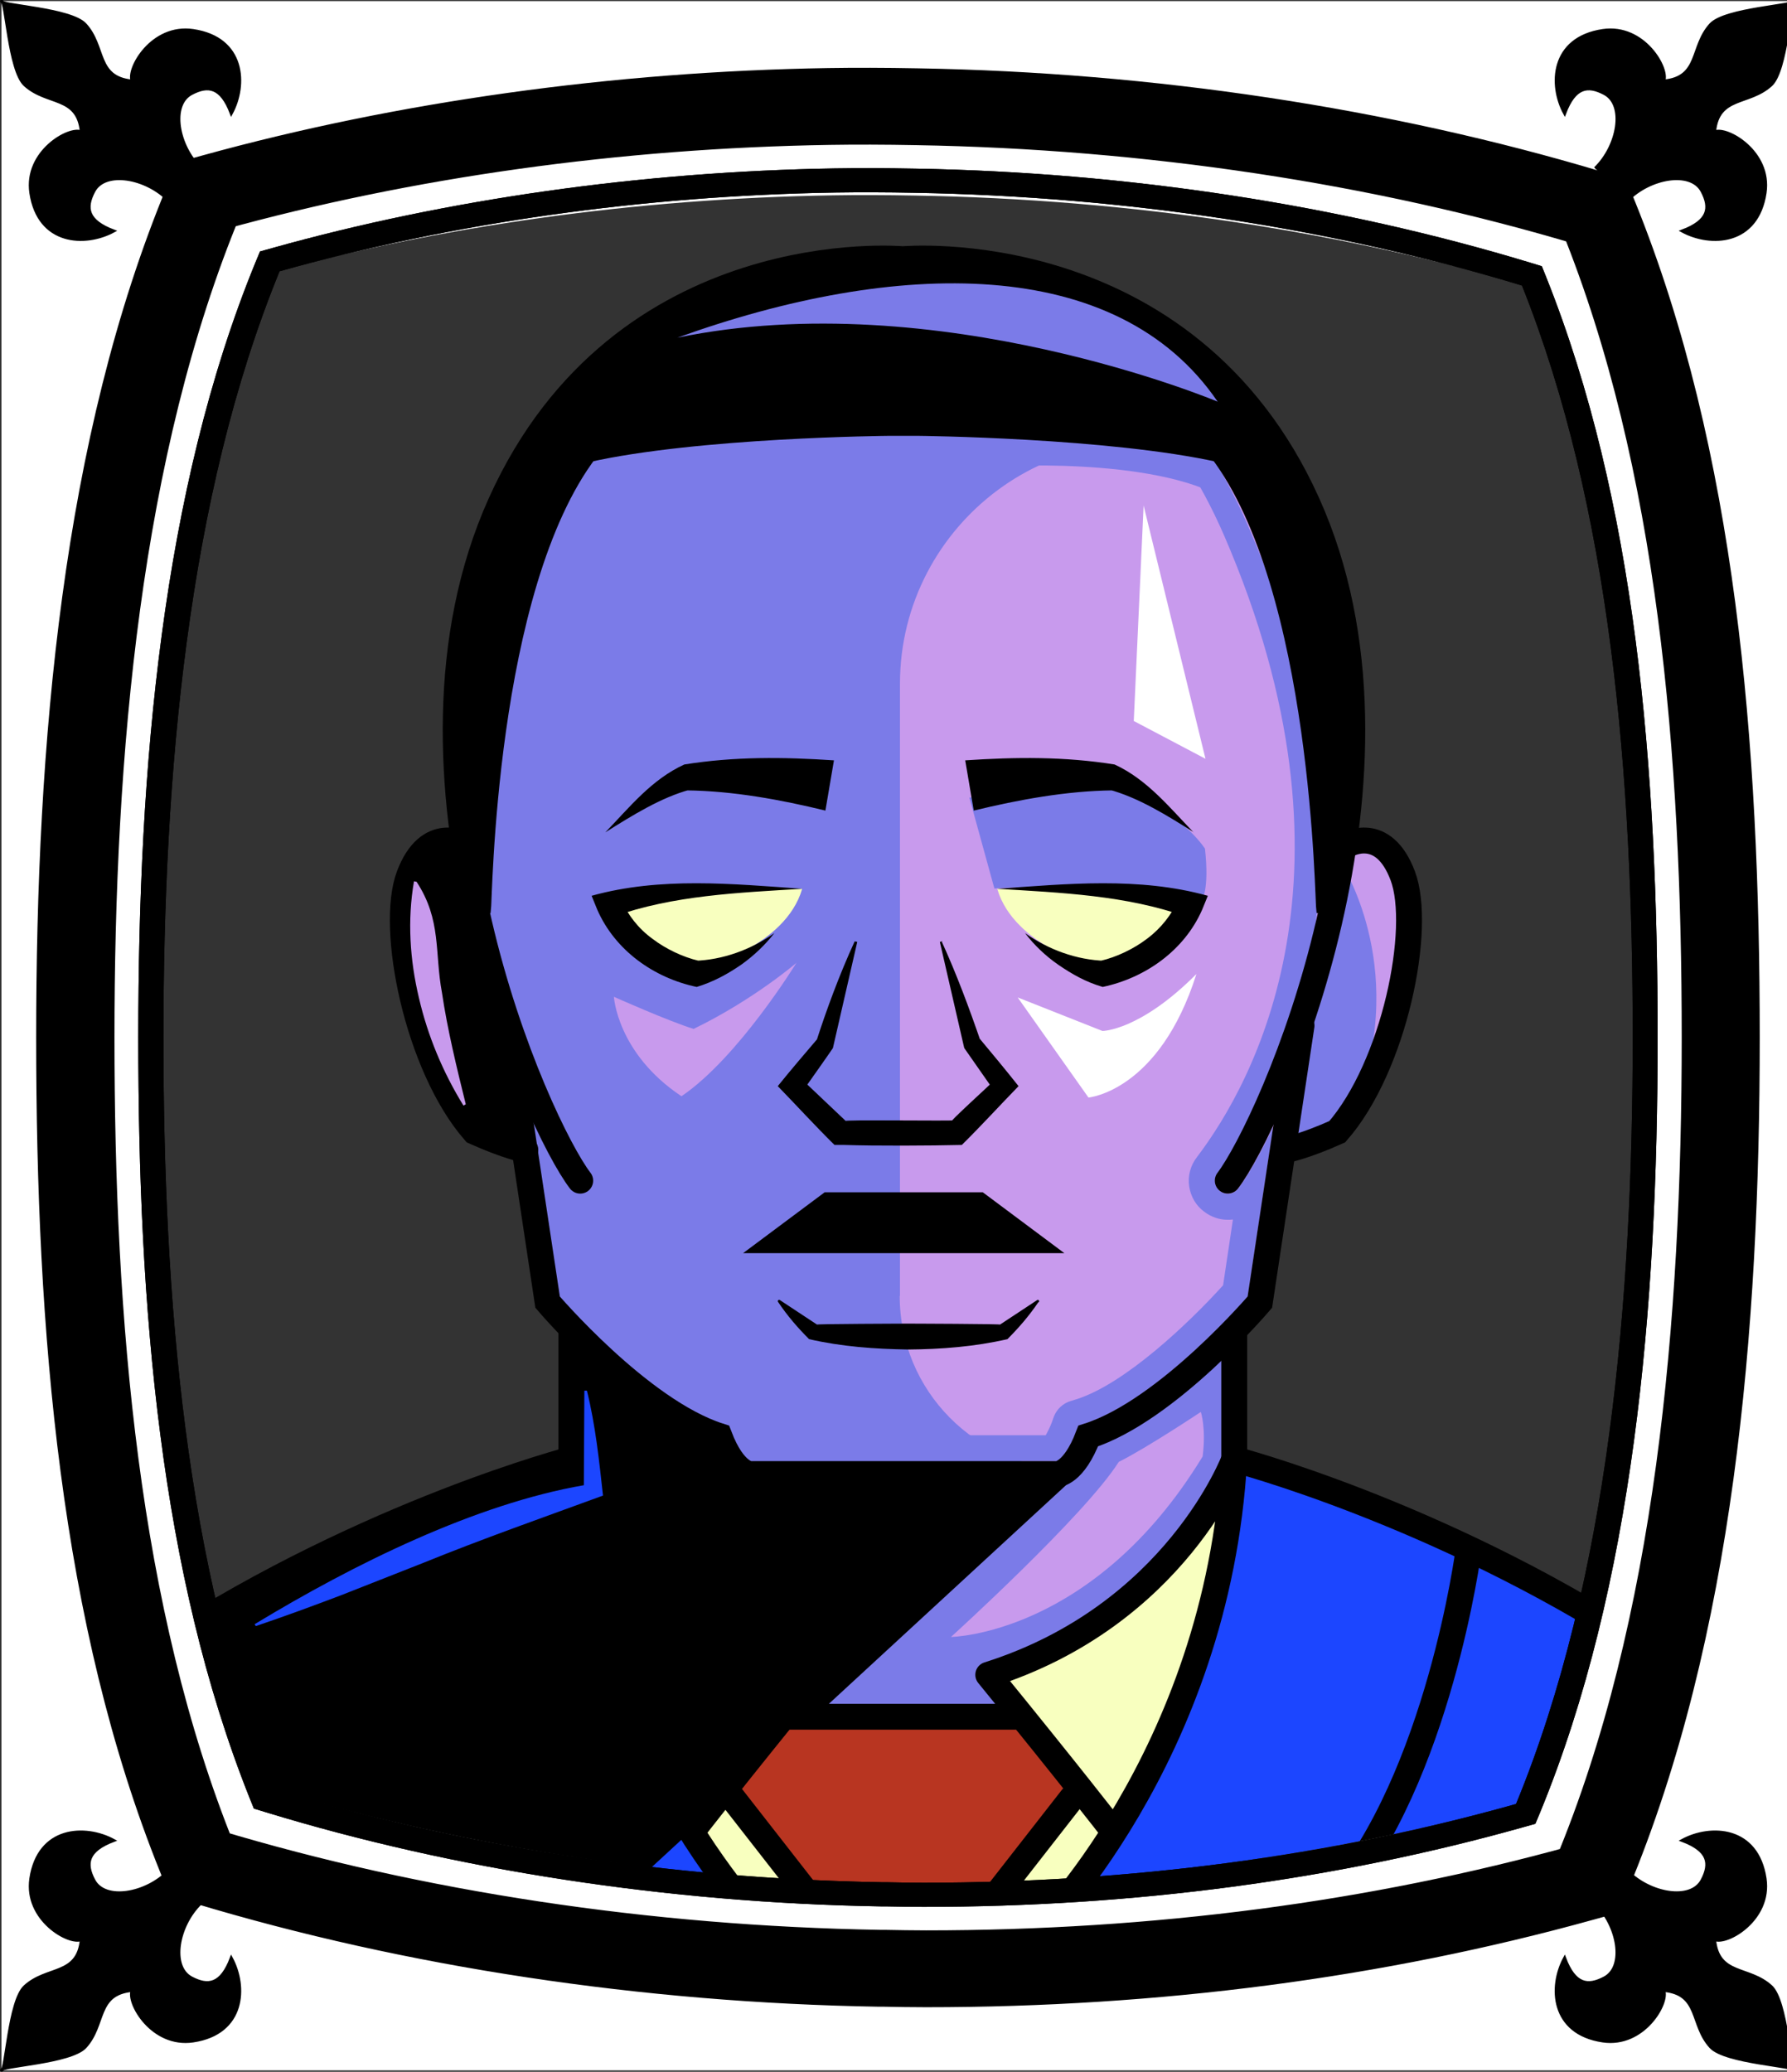 <svg id="Capa_2" xmlns="http://www.w3.org/2000/svg" xmlns:xlink="http://www.w3.org/1999/xlink" viewBox="0 0 69.02 80">
<rect x="0" y="0" width="69.02" height="80" fill="#333333" stroke="none"/>
<defs >
<style >
.cls-1{fill:#c89aed;}.cls-2{fill:#fff;}.cls-3{fill:#f8ffbf;}.cls-4{fill:#7b7be8;}.cls-5{fill:#a88347;}.cls-6{fill:#782ab5;}.cls-7,.cls-8{stroke-miterlimit:10;}.cls-7,.cls-8,.cls-9{stroke:#000;}.cls-7,.cls-8,.cls-9,.cls-10,.cls-11,.cls-12{fill:none;}.cls-8,.cls-9,.cls-10{stroke-linecap:round;}.cls-13{fill:#1c46ff;}.cls-9,.cls-10{stroke-linejoin:round;}.cls-10{stroke:#deb778;stroke-dasharray:0 0 0 4.06;}.cls-14{fill:#deb778;}.cls-15{fill:url(#USGS_19_Inundación_de_tierra_2);}.cls-12{stroke:#1d1d1b;stroke-dasharray:0 0 2 2;stroke-width:.3px;}.cls-16{fill:#fcf0c5;}.cls-17{fill:#b83521;}
</style>
<pattern id="USGS_19_Inundación_de_tierra_2" x="0" y="0" width="72" height="72" patternTransform="translate(-236.48 -17071) rotate(-90)" patternUnits="userSpaceOnUse" viewBox="0 0 72 72">
<g >
<rect class="cls-11" width="72" height="72">
</rect>
<g >
<line class="cls-12" x1="71" y1="71" x2="144.44" y2="71">
</line>
<line class="cls-12" x1="71" y1="67" x2="144.44" y2="67">
</line>
<line class="cls-12" x1="71" y1="63" x2="144.44" y2="63">
</line>
<line class="cls-12" x1="71" y1="59" x2="144.44" y2="59">
</line>
<line class="cls-12" x1="71" y1="55" x2="144.44" y2="55">
</line>
<line class="cls-12" x1="71" y1="51" x2="144.44" y2="51">
</line>
<line class="cls-12" x1="71" y1="47" x2="144.44" y2="47">
</line>
<line class="cls-12" x1="71" y1="43" x2="144.44" y2="43">
</line>
<line class="cls-12" x1="71" y1="39" x2="144.44" y2="39">
</line>
<line class="cls-12" x1="71" y1="35" x2="144.44" y2="35">
</line>
<line class="cls-12" x1="71" y1="31" x2="144.44" y2="31">
</line>
<line class="cls-12" x1="71" y1="27" x2="144.44" y2="27">
</line>
<line class="cls-12" x1="71" y1="23" x2="144.44" y2="23">
</line>
<line class="cls-12" x1="71" y1="19" x2="144.44" y2="19">
</line>
<line class="cls-12" x1="71" y1="15" x2="144.44" y2="15">
</line>
<line class="cls-12" x1="71" y1="11" x2="144.44" y2="11">
</line>
<line class="cls-12" x1="71" y1="7" x2="144.44" y2="7">
</line>
<line class="cls-12" x1="71" y1="3" x2="144.44" y2="3">
</line>
</g>


<g >
<line class="cls-12" x1="-1" y1="71" x2="72.44" y2="71">
</line>
<line class="cls-12" x1="-1" y1="67" x2="72.44" y2="67">
</line>
<line class="cls-12" x1="-1" y1="63" x2="72.44" y2="63">
</line>
<line class="cls-12" x1="-1" y1="59" x2="72.44" y2="59">
</line>
<line class="cls-12" x1="-1" y1="55" x2="72.44" y2="55">
</line>
<line class="cls-12" x1="-1" y1="51" x2="72.44" y2="51">
</line>
<line class="cls-12" x1="-1" y1="47" x2="72.44" y2="47">
</line>
<line class="cls-12" x1="-1" y1="43" x2="72.44" y2="43">
</line>
<line class="cls-12" x1="-1" y1="39" x2="72.44" y2="39">
</line>
<line class="cls-12" x1="-1" y1="35" x2="72.44" y2="35">
</line>
<line class="cls-12" x1="-1" y1="31" x2="72.44" y2="31">
</line>
<line class="cls-12" x1="-1" y1="27" x2="72.44" y2="27">
</line>
<line class="cls-12" x1="-1" y1="23" x2="72.44" y2="23">
</line>
<line class="cls-12" x1="-1" y1="19" x2="72.44" y2="19">
</line>
<line class="cls-12" x1="-1" y1="15" x2="72.44" y2="15">
</line>
<line class="cls-12" x1="-1" y1="11" x2="72.44" y2="11">
</line>
<line class="cls-12" x1="-1" y1="7" x2="72.44" y2="7">
</line>
<line class="cls-12" x1="-1" y1="3" x2="72.44" y2="3">
</line>
<line class="cls-12" x1="1.04" y1="69" x2="74.48" y2="69">
</line>
<line class="cls-12" x1="1.04" y1="65" x2="74.48" y2="65">
</line>
<line class="cls-12" x1="1.04" y1="61" x2="74.48" y2="61">
</line>
<line class="cls-12" x1="1.04" y1="57" x2="74.48" y2="57">
</line>
<line class="cls-12" x1="1.04" y1="53" x2="74.48" y2="53">
</line>
<line class="cls-12" x1="1.04" y1="49" x2="74.48" y2="49">
</line>
<line class="cls-12" x1="1.04" y1="45" x2="74.48" y2="45">
</line>
<line class="cls-12" x1="1.04" y1="41" x2="74.48" y2="41">
</line>
<line class="cls-12" x1="1.04" y1="37" x2="74.48" y2="37">
</line>
<line class="cls-12" x1="1.04" y1="33" x2="74.48" y2="33">
</line>
<line class="cls-12" x1="1.04" y1="29" x2="74.48" y2="29">
</line>
<line class="cls-12" x1="1.04" y1="25" x2="74.48" y2="25">
</line>
<line class="cls-12" x1="1.04" y1="21" x2="74.48" y2="21">
</line>
<line class="cls-12" x1="1.04" y1="17" x2="74.48" y2="17">
</line>
<line class="cls-12" x1="1.04" y1="13" x2="74.48" y2="13">
</line>
<line class="cls-12" x1="1.04" y1="9" x2="74.48" y2="9">
</line>
<line class="cls-12" x1="1.04" y1="5" x2="74.48" y2="5">
</line>
<line class="cls-12" x1="1.04" y1="1" x2="74.48" y2="1">
</line>
</g>


<g >
<line class="cls-12" x1="-73" y1="71" x2=".44" y2="71">
</line>
<line class="cls-12" x1="-73" y1="67" x2=".44" y2="67">
</line>
<line class="cls-12" x1="-73" y1="63" x2=".44" y2="63">
</line>
<line class="cls-12" x1="-73" y1="59" x2=".44" y2="59">
</line>
<line class="cls-12" x1="-73" y1="55" x2=".44" y2="55">
</line>
<line class="cls-12" x1="-73" y1="51" x2=".44" y2="51">
</line>
<line class="cls-12" x1="-73" y1="47" x2=".44" y2="47">
</line>
<line class="cls-12" x1="-73" y1="43" x2=".44" y2="43">
</line>
<line class="cls-12" x1="-73" y1="39" x2=".44" y2="39">
</line>
<line class="cls-12" x1="-73" y1="35" x2=".44" y2="35">
</line>
<line class="cls-12" x1="-73" y1="31" x2=".44" y2="31">
</line>
<line class="cls-12" x1="-73" y1="27" x2=".44" y2="27">
</line>
<line class="cls-12" x1="-73" y1="23" x2=".44" y2="23">
</line>
<line class="cls-12" x1="-73" y1="19" x2=".44" y2="19">
</line>
<line class="cls-12" x1="-73" y1="15" x2=".44" y2="15">
</line>
<line class="cls-12" x1="-73" y1="11" x2=".44" y2="11">
</line>
<line class="cls-12" x1="-73" y1="7" x2=".44" y2="7">
</line>
<line class="cls-12" x1="-73" y1="3" x2=".44" y2="3">
</line>
<line class="cls-12" x1="-70.96" y1="69" x2="2.48" y2="69">
</line>
<line class="cls-12" x1="-70.96" y1="65" x2="2.48" y2="65">
</line>
<line class="cls-12" x1="-70.96" y1="61" x2="2.48" y2="61">
</line>
<line class="cls-12" x1="-70.96" y1="57" x2="2.48" y2="57">
</line>
<line class="cls-12" x1="-70.96" y1="53" x2="2.48" y2="53">
</line>
<line class="cls-12" x1="-70.96" y1="49" x2="2.48" y2="49">
</line>
<line class="cls-12" x1="-70.96" y1="45" x2="2.48" y2="45">
</line>
<line class="cls-12" x1="-70.96" y1="41" x2="2.48" y2="41">
</line>
<line class="cls-12" x1="-70.96" y1="37" x2="2.48" y2="37">
</line>
<line class="cls-12" x1="-70.96" y1="33" x2="2.48" y2="33">
</line>
<line class="cls-12" x1="-70.96" y1="29" x2="2.48" y2="29">
</line>
<line class="cls-12" x1="-70.96" y1="25" x2="2.48" y2="25">
</line>
<line class="cls-12" x1="-70.96" y1="21" x2="2.48" y2="21">
</line>
<line class="cls-12" x1="-70.96" y1="17" x2="2.48" y2="17">
</line>
<line class="cls-12" x1="-70.96" y1="13" x2="2.48" y2="13">
</line>
<line class="cls-12" x1="-70.96" y1="9" x2="2.48" y2="9">
</line>
<line class="cls-12" x1="-70.96" y1="5" x2="2.48" y2="5">
</line>
<line class="cls-12" x1="-70.96" y1="1" x2="2.48" y2="1">
</line>
</g>


</g>


</pattern>
</defs>



<g >
<path class="cls-4" d="M17.98,32.15s-3.05,.63-2.53,3.58,.63,8,4.74,8.63c.84,5.16,.95,6.21,.95,6.21l1.37,.84-.32,5.05s-10.53,2.42-15.16,7.37c2.63,6.42,3.79,9.79,3.79,9.79,0,0,19.05,3.89,28,3.16s21.68-4.74,21.68-4.74l.84-10s-8.74-4.42-13.47-5.68c-.32-3.58-.53-4.74-.53-4.74l1.37-1.26,.84-6,2.21-.95s2.84-3.47,2.74-7.47c-.32-3.58-2.32-3.58-2.32-3.58,0,0,.74-9.05-1.68-13.58s-8.42-9.16-16.84-8.74-13.89,5.89-15.58,13.68c-1.37,4.74-.11,8.42-.11,8.42Z">
</path>
<path class="cls-13" d="M25.9,69.75l3.54,4.69s-5.66,0-6.82-1.15c2.57-2.48,3.27-3.54,3.27-3.54Z">
</path>
<path class="cls-1" d="M34.76,50.05V26.4c0-6.21,6.1-10.82,11.95-8.75,.22,.08,.42,.16,.62,.24,3.29,5.03,4.33,16.99,4.33,16.99l-1.91,6.59-.95,8.32s-2.6,3.47-6.94,5.63l-.52,1.3h0c-3.65-.05-6.59-3.02-6.59-6.68Z">
</path>
<path class="cls-4" d="M34.06,11.47c.43,0,.71,.02,.78,.03,.02,0,.05,0,.07,0,.03,0,.06,0,.09,0,.03,0,.09,0,.17,0,1.36,0,8.32,.44,12.11,9.18,5.63,13,1.14,21.12-1.05,24-.25,.32-.36,.73-.3,1.13,.06,.4,.27,.75,.57,.97,.27,.21,.59,.32,.91,.32,.07,0,.14,0,.21-.01l-.38,2.54c-1.31,1.45-3.78,3.8-5.66,4.4l-.23,.07c-.3,.09-.54,.32-.65,.61l-.07,.2c-.09,.24-.18,.4-.24,.51h-10.96c-.06-.1-.14-.26-.23-.49l-.08-.22c-.11-.3-.35-.52-.65-.61l-.22-.07c-1.73-.55-4.03-2.59-5.68-4.4l-.38-2.54c.07,0,.14,.01,.21,.01,.33,0,.66-.11,.9-.3,.32-.24,.53-.59,.59-.99,.06-.4-.05-.81-.3-1.13-1.49-1.95-7.19-15.09-2.89-24.63,3.5-7.74,10.51-8.57,13.36-8.57m0-1c-2.63,0-10.46,.73-14.27,9.16-4.54,10.08,1.39,23.53,3.01,25.65,.17,.22,.13,.54-.09,.7-.09,.07-.2,.11-.31,.11-.15,0-.3-.07-.39-.2-.35-.46-.84-1.29-1.36-2.4l.98,6.57c.58,.65,3.68,4.07,6.32,4.91l.23,.07,.08,.22c.4,1.04,.77,1.15,.78,1.15h11.8s.35-.17,.73-1.15l.08-.22,.23-.07c2.63-.84,5.74-4.26,6.31-4.91l.99-6.57c-.53,1.11-1.01,1.94-1.36,2.4-.1,.13-.25,.2-.4,.2-.1,0-.21-.04-.3-.11-.22-.16-.26-.48-.09-.7,1.61-2.12,7.35-10.74,1.17-25-4-9.22-11.51-9.78-13.03-9.78-.13,0-.22,0-.25,0-.08,0-.38-.03-.86-.03h0Z">
</path>
<path d="M17.92,32.6s-1.22-8.09,1.55-13.75,9.65-9.42,16.3-8.87,11.53,3.33,14.75,9.31,.89,14.3,.89,14.3c-1.11-10.64-4.32-16.08-4.32-16.08,0,0-13.97-2.44-24.5-.11-2.55,3.33-3.66,11.86-4.66,15.19Z">
</path>
<path d="M17.92,32.6s-1.67-.56-2.36,2.48,1.82,8.94,4.64,9.28c-.42-3.98-2.28-11.76-2.28-11.76Z">
</path>
<path d="M41.28,57.25l-19.04,17.55-12.87-3.07-2.05-9.35s10.72-5.24,14.48-5.81c.46-4.1,.34-4.79,.34-4.79,0,0,5.47,3.99,5.93,3.88,.34,1.03,.57,1.37,.57,1.37l12.65,.23Z">
</path>
<path class="cls-3" d="M47.61,56.98s-2.84,5.61-9.33,7.63c2.77,4.1,4.79,6.62,4.79,6.62,0,0,4.35-7.56,4.54-14.24Z">
</path>
<polygon class="cls-3" points="39.51 66.54 29.67 66.54 26.84 70.35 29.8 74.79 40.3 75.12 43.17 70.71 39.51 66.54">
</polygon>
<polygon class="cls-17" points="39.51 66.54 30.22 66.54 27.87 69.26 32.38 74.62 38.1 74.62 41.67 69.45 39.51 66.54">
</polygon>
<path class="cls-3" d="M30.98,34.32s-5.35-.1-7.35,.72c1.52,1.79,3.52,2.33,3.52,2.33,0,0,3.18-.82,3.83-3.04Z">
</path>
<path class="cls-3" d="M38.52,34.32s5.35-.1,7.35,.72c-1.52,1.79-3.52,2.33-3.52,2.33,0,0-3.18-.82-3.83-3.04Z">
</path>
<path class="cls-4" d="M30.98,34.32l.97-3.52-5.47-.81s-2.69,1.39-3.63,2.78c-.18,1.62,.13,2.02,.13,2.02,0,0,5.96-.68,8.01-.48Z">
</path>
<path class="cls-4" d="M38.41,34.32l-.97-3.52,5.47-.81s2.69,1.39,3.63,2.78c.18,1.62-.13,2.02-.13,2.02,0,0-5.96-.68-8.01-.48Z">
</path>
<path class="cls-1" d="M46.38,54.52s-2.07,1.38-3.17,1.93c-1.31,2.07-6.48,6.76-6.48,6.76,0,0,5.52-.07,9.72-6.97,.14-1.1-.07-1.72-.07-1.72Z">
</path>
<path class="cls-13" d="M47.88,56.36s-2.09,14-8.11,18.19c11.61,1.05,19.12-2.53,19.12-2.53l2.47-9.97s-8.68-4.32-13.47-5.68Z">
</path>
<path class="cls-1" d="M23.71,38.49s2.13,.95,3.08,1.24c2.31-1.12,3.97-2.55,3.97-2.55,0,0-2.25,3.67-4.44,5.15-2.49-1.66-2.61-3.85-2.61-3.85Z">
</path>
<path class="cls-8" d="M56.72,59.85s-1.14,8.79-5.17,13.45">
</path>
<path class="cls-4" d="M38.35,18.02s6.18-.42,8.97,1.25c-.6-1.44-.93-2.32-.93-2.32l-7.2-.51-.84,1.58Z">
</path>
<path class="cls-2" d="M39.32,38.52l3.26,1.29s1.44,0,3.63-2.2c-1.44,4.54-4.17,4.77-4.17,4.77l-2.73-3.86Z">
</path>
<polygon class="cls-2" points="46.56 29.3 44.17 19.52 43.79 27.84 46.56 29.3">
</polygon>
<path class="cls-1" d="M51.88,33.47s2.64,4.17,.34,9.54c4-7.75,1.45-12.1-.34-9.54Z">
</path>
<path class="cls-8" d="M47.42,45.59c1.64-2.15,7.77-15.74,3.07-26.16s-15.62-9.42-15.62-9.42c0,0-10.83-1-15.53,9.42s1.43,24.02,3.07,26.16">
</path>
<path class="cls-8" d="M50.27,39.6l-1.61,10.68s-3.56,4.19-6.63,5.17c-.56,1.47-1.19,1.47-1.19,1.47h-3.98s-3.91,0-3.91,0h-3.98s-.63,0-1.19-1.47c-3.07-.98-6.63-5.17-6.63-5.17l-1.61-10.68">
</path>
<path class="cls-8" d="M17.95,32.62s-1.39-.82-2.15,1.2,.32,7.35,2.53,9.88c1.27,.57,1.96,.7,1.96,.7">
</path>
<path class="cls-8" d="M52.03,32.62s1.39-.82,2.15,1.2-.32,7.35-2.53,9.88c-1.27,.57-1.96,.7-1.96,.7">
</path>
<polygon points="41.11 48.39 37.96 46.04 35.91 46.04 33.91 46.04 31.85 46.04 28.7 48.39 41.11 48.39">
</polygon>
<path d="M40.1,50.29c-.36,.53-.76,.99-1.19,1.42-1.26,.29-2.55,.39-3.83,.4-1.29-.02-2.57-.11-3.83-.4-.43-.43-.84-.9-1.2-1.44-.03-.04,.02-.1,.07-.07,0,0,1.44,.95,1.44,.95-.2-.03,3.57-.04,3.53-.04-.04,0,3.72,.01,3.53,.04,0,0,1.44-.95,1.44-.95,.05-.03,.1,.04,.06,.08h0Z">
</path>
<path d="M23.38,32.14c.93-.96,1.78-2.04,3.05-2.62,1.93-.31,3.82-.29,5.78-.16,0,0-.33,1.94-.33,1.94-1.72-.42-3.57-.76-5.36-.78,0,0,.14-.03,.14-.03-1.13,.3-2.26,1.01-3.28,1.65h0Z">
</path>
<path d="M30.98,34.32c-2.44,.15-4.99,.25-7.3,1.08,0,0,.3-.67,.3-.67,.27,.6,.68,1.13,1.22,1.52,.51,.39,1.18,.71,1.79,.85,0,0-.17,0-.17,0,1.09-.03,2.19-.43,3.09-1.07-.36,.46-.79,.87-1.28,1.22-.54,.37-1.07,.66-1.72,.86-1.66-.35-3.15-1.41-3.84-2.98,0,0-.22-.54-.22-.54,2.66-.74,5.44-.46,8.14-.27h0Z">
</path>
<path d="M46.11,32.14c-1.01-.64-2.15-1.35-3.28-1.65,0,0,.14,.03,.14,.03-1.78,.02-3.63,.36-5.36,.78,0,0-.33-1.94-.33-1.94,1.95-.13,3.84-.15,5.77,.16,1.26,.58,2.12,1.66,3.05,2.62h0Z">
</path>
<path d="M38.51,34.32c2.7-.19,5.48-.47,8.14,.27,0,0-.22,.54-.22,.54-.69,1.57-2.19,2.63-3.84,2.98-.65-.19-1.18-.49-1.72-.86-.49-.34-.93-.76-1.28-1.22,.9,.64,2,1.04,3.09,1.07,0,0-.17,0-.17,0,.61-.14,1.28-.46,1.79-.85,.54-.4,.95-.93,1.22-1.52,0,0,.3,.67,.3,.67-2.3-.83-4.86-.93-7.3-1.08h0Z">
</path>
<path d="M36.36,36.33c.59,1.29,1.08,2.61,1.54,3.95,0,0-.1-.22-.1-.22,.51,.61,1.04,1.25,1.54,1.88-.73,.75-1.45,1.54-2.19,2.27-1.22,.03-3.33,.04-4.55,0,0,0-.37,0-.37,0-.74-.73-1.47-1.53-2.19-2.27,.5-.62,1.04-1.25,1.56-1.86,0,0-.1,.22-.1,.22,.43-1.34,.92-2.66,1.51-3.95,0,0,.1,.02,.1,.02,0,.01-.94,4.09-.94,4.1,0,.01-1.02,1.46-1.03,1.47,0,0,0-.1,0-.1l1.53,1.45c-.32-.06,4.2,0,4.13-.03-.27,.18,1.53-1.46,1.47-1.42,0,0,0,.1,0,.1l-1.02-1.46s0-.02-.01-.02c0,0-.94-4.09-.94-4.09l.1-.02h0Z">
</path>
<path class="cls-7" d="M51.34,35.15c-.06-.26-.13-12.46-4.17-17.79-4.3-.96-11.69-1.03-11.69-1.03h-1.16s-7.39,.06-11.69,1.03c-4.05,5.33-4.11,17.53-4.17,17.79">
</path>
<path class="cls-8" d="M22.07,51.52v4.83s-7.8,2.03-15.68,7.12">
</path>
<path class="cls-8" d="M47.67,51.52v4.83s7.8,2.03,15.68,7.12">
</path>
<path class="cls-9" d="M29.8,74.74s-7.08-6.87-7.73-18.39c0,0,2.25,6.03,9.5,8.32-3.26,4-4.74,5.92-4.74,5.92">
</path>
<path class="cls-9" d="M39.94,74.74s7.08-6.87,7.73-18.39c0,0-2.25,6.03-9.5,8.32,3.26,4,4.74,5.92,4.74,5.92">
</path>
<line class="cls-9" x1="30.46" y1="66.29" x2="39.32" y2="66.29">
</line>
<line class="cls-9" x1="28.26" y1="69.38" x2="33.74" y2="76.4">
</line>
<line class="cls-9" x1="41.4" y1="69.43" x2="35.92" y2="76.45">
</line>
<path class="cls-1" d="M16.09,34.05c.97,1.48,.69,2.73,.98,4.28,.21,1.42,.57,2.9,.92,4.31,0,0-.09,.05-.09,.05-.79-1.28-1.38-2.69-1.72-4.16-.35-1.47-.45-3-.19-4.5l.1,.02h0Z">
</path>
<path class="cls-13" d="M9.83,62.72c3.84-2.33,8.55-4.65,12.72-5.37,0,0,.02-3.65,.02-3.65,0,0,.1,0,.1,0,.33,1.34,.47,2.69,.62,4.05-2.32,.85-4.63,1.66-6.92,2.59,0,0-3.2,1.26-3.2,1.26-1.08,.41-2.17,.81-3.29,1.19,0,0-.05-.08-.05-.08h0Z">
</path>
<path class="cls-4" d="M47.03,15.51s-10.81-4.55-20.87-2.47c8.44-3.04,16.98-3.23,20.87,2.47Z">
</path>
</g>




 <g
     id="g2850">
    <g
       id="g2837">
      <path
         id="path1951"
         d="M 0.057 0.043 L 0.057 79.943 L 69.309 79.943 L 69.309 0.043 L 0.057 0.043 z M 33.615 3.596 C 34.206 3.596 34.787 3.605 35.422 3.615 C 44.431 3.767 53.471 5.134 61.561 7.555 L 62.064 7.707 L 62.25 8.164 C 66.07 17.605 66.99 28.726 66.99 40.062 C 66.99 51.399 65.973 63.026 61.988 72.578 L 61.791 73.045 L 61.275 73.186 C 53.274 75.404 44.692 76.529 35.76 76.529 C 35.212 76.529 34.676 76.52 34.15 76.51 L 33.943 76.51 C 24.902 76.358 15.86 74.99 7.793 72.559 L 7.289 72.406 L 7.104 71.951 C 3.294 62.52 2.375 51.369 2.375 40.062 C 2.375 28.756 3.382 17.127 7.355 7.555 L 7.553 7.09 L 8.066 6.947 C 15.51 4.891 23.785 3.737 32.006 3.605 C 32.542 3.595 33.079 3.596 33.615 3.596 z "
         style="opacity:1;vector-effect:none;fill:#ffffff;fill-opacity:1;fill-rule:nonzero;stroke:none;stroke-width:1.952;stroke-linecap:butt;stroke-linejoin:miter;stroke-miterlimit:4;stroke-dasharray:none;stroke-dashoffset:0;stroke-opacity:1" />
    </g>
    <path
       id="path1154-8-2"
       d="m 33.675,6.611 c 0.558,0 1.115,0.01 1.683,0.019 8.427,0.143 16.803,1.405 24.363,3.67 3.573,8.831 4.444,19.417 4.444,29.762 0,10.344 -0.953,21.399 -4.681,30.335 -7.436,2.064 -15.43,3.274 -23.774,3.274 -0.506,0 -1.012,-0.01 -1.518,-0.019 h -0.176 C 25.568,73.509 17.192,72.089 9.643,69.814 6.08,61.002 5.209,50.415 5.209,40.062 c 0,-10.353 0.953,-21.389 4.661,-30.325 C 16.82,7.816 24.463,6.745 32.178,6.621 c 0.496,-0.01 1.002,-0.01 1.498,-0.01 m 0,-0.956 c -0.506,0 -1.012,0 -1.518,0.01 C 24.401,5.789 16.593,6.879 9.57,8.819 L 9.085,8.953 8.899,9.392 C 5.15,18.424 4.2,29.394 4.2,40.062 c 0,10.668 0.868,21.189 4.462,30.087 l 0.176,0.43 0.475,0.143 c 7.612,2.294 16.142,3.584 24.673,3.727 h 0.196 c 0.496,0.01 1.002,0.019 1.518,0.019 8.427,0 16.524,-1.061 24.074,-3.154 l 0.485,-0.134 0.186,-0.44 c 3.759,-9.013 4.72,-19.984 4.72,-30.679 0,-10.695 -0.868,-21.189 -4.472,-30.096 L 60.517,9.536 60.042,9.392 C 52.41,7.108 43.879,5.818 35.379,5.675 34.78,5.665 34.233,5.656 33.675,5.656 Z"
       style="fill:#ff0000;stroke:#ffffff;stroke-width:1.843;stroke-miterlimit:4;stroke-dasharray:none" />
    <path
       id="path1154"
       d="m 33.615,4.608 c 0.591,0 1.182,0.01 1.784,0.02 8.932,0.152 17.81,1.489 25.822,3.89 3.787,9.36 4.71,20.58 4.71,31.544 0,10.964 -1.01,22.681 -4.962,32.152 -7.881,2.188 -16.354,3.302 -25.198,3.302 -0.536,0 -1.073,-0.01 -1.609,-0.02 H 33.976 C 25.022,75.344 16.145,74.007 8.143,71.596 4.366,62.256 3.444,51.036 3.444,40.062 c 0,-10.974 1.01,-22.67 4.94,-32.142 7.367,-2.036 15.467,-3.171 23.644,-3.302 0.525,-0.01 1.062,-0.01 1.587,-0.01 m 0,-1.013 c -0.536,0 -1.073,0 -1.609,0.01 C 23.785,3.737 15.51,4.891 8.066,6.948 L 7.552,7.09 7.355,7.556 C 3.381,17.128 2.374,28.755 2.374,40.062 c 0,11.307 0.919,22.458 4.729,31.889 l 0.186,0.456 0.504,0.152 c 8.067,2.431 17.109,3.799 26.151,3.951 h 0.208 c 0.525,0.01 1.062,0.02 1.609,0.02 8.932,0 17.514,-1.124 25.516,-3.343 l 0.514,-0.142 0.197,-0.466 c 3.984,-9.552 5.002,-21.18 5.002,-32.517 0,-11.336 -0.919,-22.458 -4.74,-31.899 L 62.064,7.708 61.561,7.556 C 53.471,5.135 44.43,3.767 35.421,3.615 c -0.635,-0.01 -1.215,-0.02 -1.806,-0.02 z"
       style="fill:#000000;stroke:#000000;stroke-width:1.954;stroke-miterlimit:4;stroke-dasharray:none" />
    <g
       id="g1810">
      <path
         d="M 6.513,7.743 C 5.649,6.848 4.059,6.568 3.627,7.382 3.284,8.029 3.363,8.531 4.395,8.92 3.296,9.519 1.486,9.445 1.189,7.447 0.953,5.855 2.675,4.886 3.14,5.092 3.003,3.682 1.822,4.069 0.958,3.281 0.343,2.719 0.231,-0.026 0.056,0.044 -0.014,0.219 2.732,0.33 3.294,0.946 4.082,1.81 3.694,2.991 5.104,3.128 4.899,2.662 5.868,0.941 7.459,1.177 9.457,1.473 9.531,3.284 8.933,4.383 8.543,3.35 8.042,3.272 7.394,3.615 6.58,4.046 6.86,5.637 7.756,6.501"
         style="fill:#000000;stroke:#000000;stroke-width:0.111px;stroke-linecap:butt;stroke-linejoin:miter;stroke-opacity:1"
         id="path1737-3" />
      <path
         d="m 62.851,7.743 c 0.865,-0.895 2.455,-1.175 2.886,-0.361 0.343,0.647 0.265,1.149 -0.768,1.538 1.099,0.599 2.909,0.525 3.206,-1.473 0.236,-1.592 -1.485,-2.56 -1.951,-2.355 0.137,-1.41 1.318,-1.022 2.181,-1.81 0.616,-0.562 0.727,-3.308 0.902,-3.238 0.07,0.175 -2.676,0.286 -3.238,0.902 C 65.283,1.81 65.67,2.991 64.26,3.128 64.465,2.662 63.497,0.941 61.905,1.177 c -1.998,0.296 -2.072,2.107 -1.473,3.206 0.389,-1.033 0.891,-1.111 1.538,-0.768 0.814,0.431 0.534,2.022 -0.361,2.886"
         style="fill:#000000;stroke:#000000;stroke-width:0.111px;stroke-linecap:butt;stroke-linejoin:miter;stroke-opacity:1"
         id="path1737-3-5" />
      <path
         d="m 62.851,72.244 c 0.865,0.895 2.455,1.175 2.886,0.361 0.343,-0.647 0.265,-1.149 -0.768,-1.538 1.099,-0.599 2.909,-0.525 3.206,1.473 0.236,1.592 -1.485,2.56 -1.951,2.355 0.137,1.41 1.318,1.022 2.181,1.81 0.616,0.562 0.727,3.308 0.902,3.238 0.07,-0.175 -2.676,-0.286 -3.238,-0.902 -0.788,-0.864 -0.401,-2.045 -1.81,-2.181 0.205,0.465 -0.764,2.187 -2.355,1.951 -1.998,-0.296 -2.072,-2.107 -1.473,-3.206 0.389,1.033 0.891,1.111 1.538,0.768 0.814,-0.431 0.534,-2.022 -0.361,-2.886"
         style="fill:#000000;stroke:#000000;stroke-width:0.111px;stroke-linecap:butt;stroke-linejoin:miter;stroke-opacity:1"
         id="path1737-3-7" />
      <path
         d="M 6.513,72.244 C 5.649,73.14 4.059,73.42 3.627,72.606 3.284,71.958 3.363,71.457 4.395,71.067 c -1.099,-0.599 -2.909,-0.525 -3.206,1.473 -0.236,1.592 1.485,2.56 1.951,2.355 -0.137,1.41 -1.318,1.022 -2.181,1.81 -0.616,0.562 -0.727,3.308 -0.902,3.238 C -0.014,79.769 2.732,79.657 3.294,79.042 4.082,78.178 3.694,76.997 5.104,76.86 4.899,77.325 5.868,79.047 7.459,78.811 9.457,78.514 9.531,76.704 8.933,75.605 8.543,76.637 8.042,76.716 7.394,76.373 6.58,75.941 6.86,74.351 7.756,73.487"
         style="fill:#000000;stroke:#000000;stroke-width:0.111px;stroke-linecap:butt;stroke-linejoin:miter;stroke-opacity:1"
         id="path1737-3-5-5" />
    </g>
    <path
       id="path1154-9"
       d="m 33.713,7.426 c 0.537,0 1.074,0.009 1.62,0.019 8.112,0.14 16.174,1.371 23.451,3.581 3.44,8.616 4.277,18.945 4.277,29.037 0,10.092 -0.917,20.878 -4.506,29.596 -7.158,2.014 -14.852,3.04 -22.884,3.04 -0.487,0 -0.974,-0.009 -1.461,-0.019 H 34.041 C 25.909,72.54 17.847,71.309 10.58,69.089 7.15,60.492 6.312,50.163 6.312,40.062 c 0,-10.101 0.918,-20.868 4.486,-29.587 6.69,-1.874 14.047,-2.919 21.473,-3.04 0.477,-0.009 0.964,-0.009 1.441,-0.009 m 0,-0.932 c -0.487,0 -0.974,0 -1.461,0.009 C 24.786,6.624 17.27,7.687 10.511,9.58 L 10.043,9.71 9.864,10.139 c -3.609,8.812 -4.523,19.515 -4.523,29.923 0,10.408 0.835,20.673 4.295,29.354 l 0.169,0.42 0.457,0.14 c 7.327,2.238 15.538,3.497 23.749,3.637 h 0.189 c 0.477,0.009 0.964,0.019 1.461,0.019 8.112,0 15.906,-1.035 23.173,-3.077 l 0.467,-0.131 0.179,-0.429 c 3.619,-8.793 4.543,-19.497 4.543,-29.932 0,-10.435 -0.835,-20.673 -4.304,-29.363 l -0.169,-0.42 -0.457,-0.14 C 51.746,7.911 43.535,6.652 35.353,6.512 34.777,6.503 34.25,6.493 33.713,6.493 Z"
       style="fill:#000000;stroke:none;stroke-width:1.786;stroke-miterlimit:4;stroke-dasharray:none" />
    <path
       id="path1154-9-3"
       d="m 33.713,7.426 c 0.537,0 1.074,0.009 1.62,0.019 8.112,0.14 16.174,1.371 23.451,3.581 3.44,8.616 4.277,18.945 4.277,29.037 0,10.092 -0.917,20.878 -4.506,29.596 -7.158,2.014 -14.852,3.04 -22.884,3.04 -0.487,0 -0.974,-0.009 -1.461,-0.019 H 34.041 C 25.909,72.54 17.847,71.309 10.58,69.089 7.15,60.492 6.312,50.163 6.312,40.062 c 0,-10.101 0.918,-20.868 4.486,-29.587 6.69,-1.874 14.047,-2.919 21.473,-3.04 0.477,-0.009 0.964,-0.009 1.441,-0.009 m 0,-0.932 c -0.487,0 -0.974,0 -1.461,0.009 C 24.786,6.624 17.27,7.687 10.511,9.58 L 10.043,9.71 9.864,10.139 C 6.256,18.951 5.341,29.654 5.341,40.062 c 0,10.408 0.835,20.673 4.295,29.354 l 0.169,0.42 0.457,0.14 c 7.327,2.238 15.538,3.497 23.749,3.637 h 0.189 c 0.477,0.009 0.964,0.019 1.461,0.019 8.112,0 15.906,-1.035 23.173,-3.077 l 0.467,-0.131 0.179,-0.429 c 3.619,-8.793 4.543,-19.497 4.543,-29.932 0,-10.435 -0.835,-20.673 -4.304,-29.363 l -0.169,-0.42 -0.457,-0.14 C 51.746,7.911 43.535,6.652 35.353,6.512 34.777,6.503 34.25,6.493 33.713,6.493 Z"
       style="fill:#000000;stroke:none;stroke-width:1.786;stroke-miterlimit:4;stroke-dasharray:none" />
  </g>
</svg>
